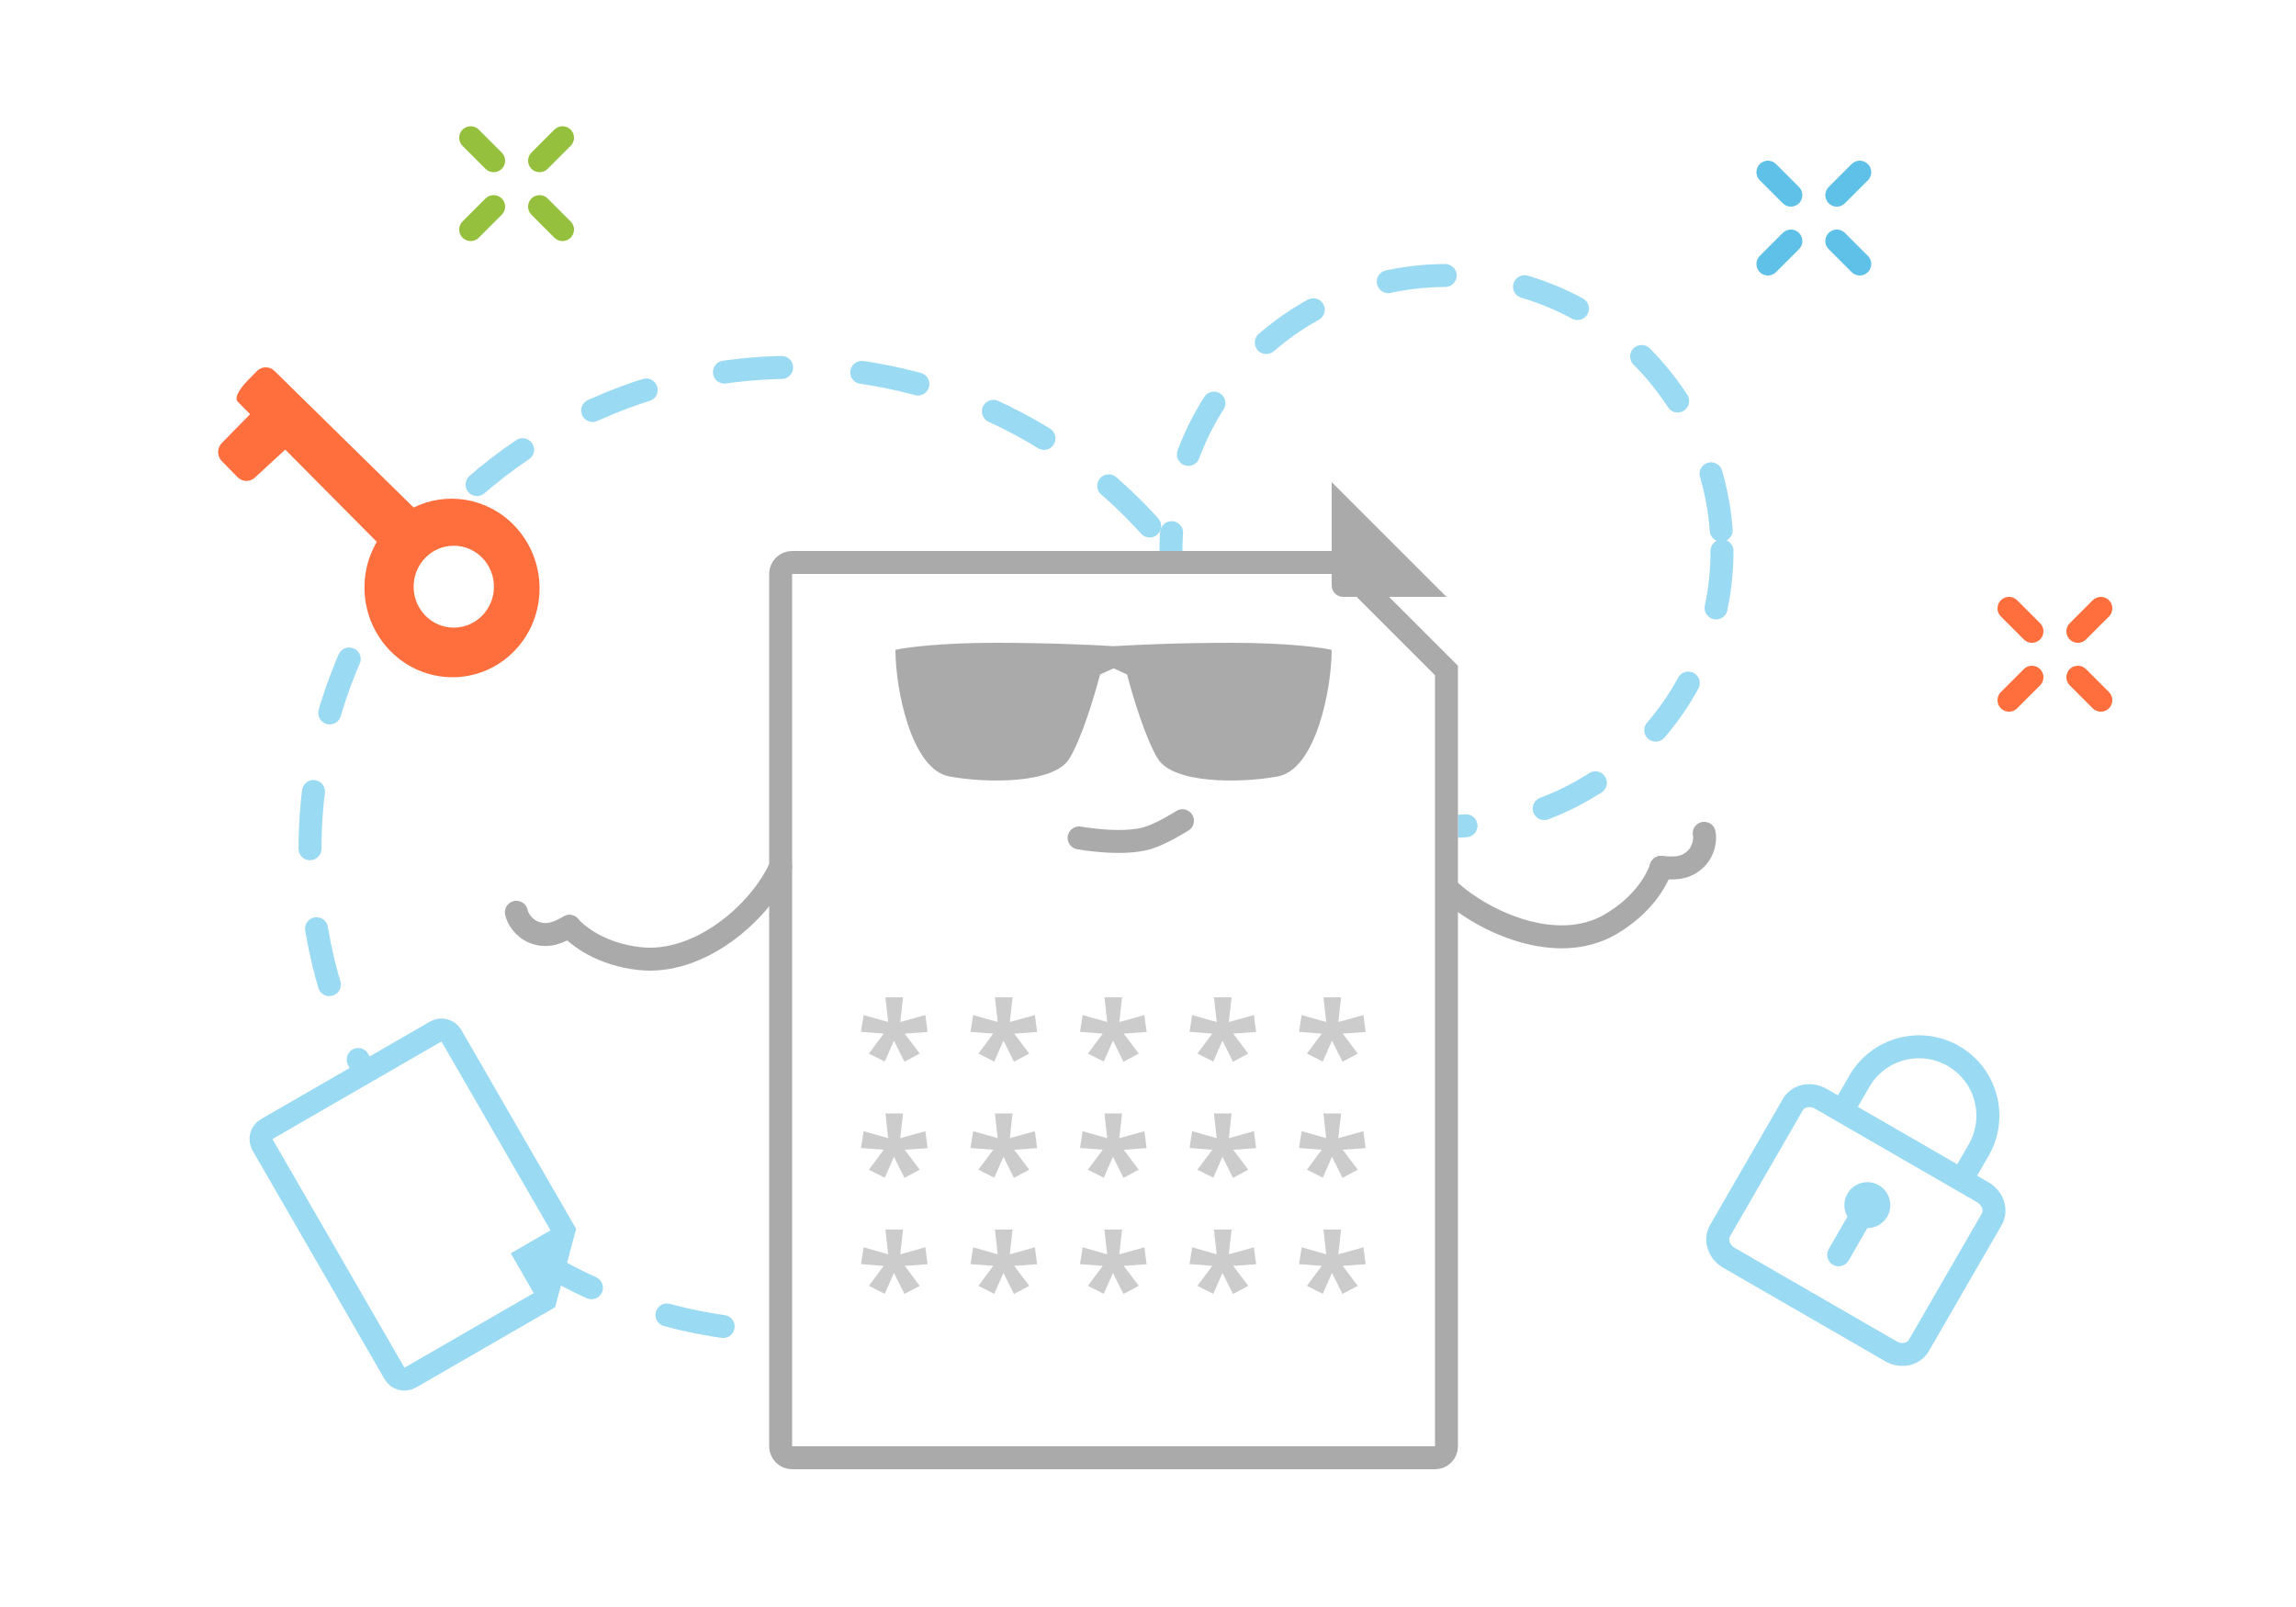 <svg width="200" height="140" viewBox="0 0 200 140" fill="none" xmlns="http://www.w3.org/2000/svg">
<g clip-path="url(#clip0_1629_105758)">
<circle cx="126" cy="48" r="24" stroke="#9ADAF3" stroke-width="2" stroke-linecap="round" stroke-dasharray="5 7"/>
<circle cx="69" cy="74" r="42" stroke="#9ADAF3" stroke-width="2" stroke-linecap="round" stroke-dasharray="5 7"/>
<g filter="url(#filter0_d_1629_105758)">
<path d="M67 43C67 41.895 67.895 41 69 41H117L127 51V119C127 120.105 126.105 121 125 121H69C67.895 121 67 120.105 67 119V43Z" fill="white"/>
<path d="M68 43C68 42.448 68.448 42 69 42H116.586L126 51.414V119C126 119.552 125.552 120 125 120H69C68.448 120 68 119.552 68 119V43Z" stroke="#AAAAAA" stroke-width="2"/>
</g>
<path d="M116.818 86.883L116.578 89.039L118.764 88.43L118.957 89.906L116.965 90.047L118.271 91.787L116.941 92.496L116.027 90.662L115.225 92.484L113.842 91.787L115.137 90.047L113.156 89.894L113.385 88.43L115.523 89.039L115.283 86.883H116.818Z" fill="#CCCCCC"/>
<path d="M107.279 86.883L107.039 89.039L109.225 88.43L109.418 89.906L107.426 90.047L108.732 91.787L107.402 92.496L106.488 90.662L105.686 92.484L104.303 91.787L105.598 90.047L103.617 89.894L103.846 88.43L105.984 89.039L105.744 86.883H107.279Z" fill="#CCCCCC"/>
<path d="M97.74 86.883L97.5 89.039L99.686 88.43L99.879 89.906L97.887 90.047L99.193 91.787L97.863 92.496L96.949 90.662L96.147 92.484L94.764 91.787L96.059 90.047L94.078 89.894L94.307 88.43L96.445 89.039L96.205 86.883H97.74Z" fill="#CCCCCC"/>
<path d="M88.201 86.883L87.961 89.039L90.147 88.43L90.34 89.906L88.348 90.047L89.654 91.787L88.324 92.496L87.41 90.662L86.607 92.484L85.225 91.787L86.519 90.047L84.539 89.894L84.768 88.43L86.906 89.039L86.666 86.883H88.201Z" fill="#CCCCCC"/>
<path d="M78.662 86.883L78.422 89.039L80.607 88.43L80.801 89.906L78.809 90.047L80.115 91.787L78.785 92.496L77.871 90.662L77.068 92.484L75.686 91.787L76.981 90.047L75 89.894L75.228 88.43L77.367 89.039L77.127 86.883H78.662Z" fill="#CCCCCC"/>
<path d="M116.818 97L116.578 99.156L118.764 98.547L118.957 100.023L116.965 100.164L118.271 101.904L116.941 102.613L116.027 100.779L115.225 102.602L113.842 101.904L115.137 100.164L113.156 100.012L113.385 98.547L115.523 99.156L115.283 97H116.818Z" fill="#CCCCCC"/>
<path d="M107.279 97L107.039 99.156L109.225 98.547L109.418 100.023L107.426 100.164L108.732 101.904L107.402 102.613L106.488 100.779L105.686 102.602L104.303 101.904L105.598 100.164L103.617 100.012L103.846 98.547L105.984 99.156L105.744 97H107.279Z" fill="#CCCCCC"/>
<path d="M97.74 97L97.5 99.156L99.686 98.547L99.879 100.023L97.887 100.164L99.193 101.904L97.863 102.613L96.949 100.779L96.147 102.602L94.764 101.904L96.059 100.164L94.078 100.012L94.307 98.547L96.445 99.156L96.205 97H97.74Z" fill="#CCCCCC"/>
<path d="M88.201 97L87.961 99.156L90.147 98.547L90.34 100.023L88.348 100.164L89.654 101.904L88.324 102.613L87.41 100.779L86.607 102.602L85.225 101.904L86.519 100.164L84.539 100.012L84.768 98.547L86.906 99.156L86.666 97H88.201Z" fill="#CCCCCC"/>
<path d="M78.662 97L78.422 99.156L80.607 98.547L80.801 100.023L78.809 100.164L80.115 101.904L78.785 102.613L77.871 100.779L77.068 102.602L75.686 101.904L76.981 100.164L75 100.012L75.228 98.547L77.367 99.156L77.127 97H78.662Z" fill="#CCCCCC"/>
<path d="M116.818 107.117L116.578 109.273L118.764 108.664L118.957 110.141L116.965 110.281L118.271 112.021L116.941 112.73L116.027 110.896L115.225 112.719L113.842 112.021L115.137 110.281L113.156 110.129L113.385 108.664L115.523 109.273L115.283 107.117H116.818Z" fill="#CCCCCC"/>
<path d="M107.279 107.117L107.039 109.273L109.225 108.664L109.418 110.141L107.426 110.281L108.732 112.021L107.402 112.73L106.488 110.896L105.686 112.719L104.303 112.021L105.598 110.281L103.617 110.129L103.846 108.664L105.984 109.273L105.744 107.117H107.279Z" fill="#CCCCCC"/>
<path d="M97.74 107.117L97.5 109.273L99.686 108.664L99.879 110.141L97.887 110.281L99.193 112.021L97.863 112.73L96.949 110.896L96.147 112.719L94.764 112.021L96.059 110.281L94.078 110.129L94.307 108.664L96.445 109.273L96.205 107.117H97.74Z" fill="#CCCCCC"/>
<path d="M88.201 107.117L87.961 109.273L90.147 108.664L90.34 110.141L88.348 110.281L89.654 112.021L88.324 112.73L87.41 110.896L86.607 112.719L85.225 112.021L86.519 110.281L84.539 110.129L84.768 108.664L86.906 109.273L86.666 107.117H88.201Z" fill="#CCCCCC"/>
<path d="M78.662 107.117L78.422 109.273L80.607 108.664L80.801 110.141L78.809 110.281L80.115 112.021L78.785 112.73L77.871 110.896L77.068 112.719L75.686 112.021L76.981 110.281L75 110.129L75.228 108.664L77.367 109.273L77.127 107.117H78.662Z" fill="#CCCCCC"/>
<path d="M68 75.5C66.249 79.454 60.96 84.093 55.709 83.512C52.408 83.147 50.359 81.582 49.604 80.705" stroke="#AAAAAA" stroke-width="2" stroke-linecap="round"/>
<path d="M44.979 79.476C45.093 80.028 45.612 80.875 46.542 81.231C47.785 81.708 48.771 81.157 49.603 80.705" stroke="#AAAAAA" stroke-width="2" stroke-linecap="round"/>
<path d="M126.144 77.486C129.324 80.418 135.62 83.188 140.207 80.568C143.092 78.92 144.349 76.669 144.693 75.564" stroke="#AAAAAA" stroke-width="2" stroke-linecap="round"/>
<path d="M148.448 72.597C148.564 73.149 148.424 74.133 147.713 74.83C146.761 75.761 145.638 75.648 144.694 75.564" stroke="#AAAAAA" stroke-width="2" stroke-linecap="round"/>
<path fill-rule="evenodd" clip-rule="evenodd" d="M97 56.295C98.588 56.19 102.589 56 107.257 56C112.099 56 115.103 56.409 116 56.613C116 59.985 114.638 67.037 111.292 67.647C107.929 68.26 102.212 68.26 100.867 66.115C99.791 64.398 98.625 60.495 98.177 58.759L97 58.222L95.823 58.759C95.375 60.495 94.209 64.398 93.133 66.115C91.788 68.26 86.071 68.26 82.708 67.647C79.362 67.037 78 59.985 78 56.613C78.897 56.409 81.901 56 86.743 56C91.411 56 95.412 56.19 97 56.295Z" fill="#AAAAAA"/>
<path d="M116 42L126 52H117C116.448 52 116 51.552 116 51V42Z" fill="#AAAAAA"/>
<path d="M34.366 119.651C34.642 120.129 35.254 120.293 35.732 120.017L47.498 113.224L49.113 107.194L39.321 90.232C39.044 89.754 38.433 89.59 37.955 89.866L23.232 98.366C22.754 98.642 22.59 99.254 22.866 99.732L34.366 119.651Z" fill="white" stroke="#9ADAF3" stroke-width="2"/>
<path d="M47.49 114.383L49.686 106.186L44.49 109.186L47.49 114.383Z" fill="#9ADAF3"/>
<path fill-rule="evenodd" clip-rule="evenodd" d="M111.162 55H82.838C86.317 53.773 91.373 53 97 53C102.627 53 107.683 53.773 111.162 55Z" fill="white"/>
<path d="M175 53L177 55" stroke="#FF6F3D" stroke-width="2" stroke-linecap="round"/>
<path d="M183 61L181 59" stroke="#FF6F3D" stroke-width="2" stroke-linecap="round"/>
<path d="M183 53L181 55" stroke="#FF6F3D" stroke-width="2" stroke-linecap="round"/>
<path d="M175 61L177 59" stroke="#FF6F3D" stroke-width="2" stroke-linecap="round"/>
<path d="M154 15L156 17" stroke="#5FC1E8" stroke-width="2" stroke-linecap="round"/>
<path d="M162 23L160 21" stroke="#5FC1E8" stroke-width="2" stroke-linecap="round"/>
<path d="M162 15L160 17" stroke="#5FC1E8" stroke-width="2" stroke-linecap="round"/>
<path d="M154 23L156 21" stroke="#5FC1E8" stroke-width="2" stroke-linecap="round"/>
<path d="M41 12L43 14" stroke="#95C03D" stroke-width="2" stroke-linecap="round"/>
<path d="M49 20L47 18" stroke="#95C03D" stroke-width="2" stroke-linecap="round"/>
<path d="M49 12L47 14" stroke="#95C03D" stroke-width="2" stroke-linecap="round"/>
<path d="M41 20L43 18" stroke="#95C03D" stroke-width="2" stroke-linecap="round"/>
<path d="M94 73C94 73 97.76 73.689 100 73C101.252 72.615 103 71.5 103 71.5" stroke="#AAAAAA" stroke-width="2" stroke-linecap="round"/>
<path fill-rule="evenodd" clip-rule="evenodd" d="M44.753 45.738C42.39 43.326 38.869 42.816 36.03 44.214L23.923 32.328C23.496 31.892 22.807 31.89 22.382 32.324L21.614 33.107C21.191 33.539 20.29 34.572 20.717 35.007L21.786 36.083L19.318 38.6C18.893 39.034 18.894 39.737 19.321 40.172L20.698 41.576C21.125 42.011 21.81 42.008 22.235 41.576L24.848 39.169L32.824 47.206C31.071 50.189 31.465 54.124 33.998 56.708C36.983 59.753 41.811 59.766 44.781 56.736C47.751 53.707 47.738 48.781 44.753 45.738ZM39.528 47.543C37.597 47.543 36.03 49.142 36.03 51.111C36.03 53.083 37.597 54.679 39.528 54.679C41.461 54.679 43.026 53.083 43.026 51.111C43.026 49.142 41.461 47.543 39.528 47.543Z" fill="#FF6F3D"/>
<path d="M161.965 94.196C163.622 91.326 167.291 90.343 170.161 92V92C173.031 93.657 174.014 97.326 172.357 100.196L169.357 105.392L158.965 99.392L161.965 94.196Z" stroke="#9ADAF3" stroke-width="2"/>
<path d="M164.709 117.72L150.612 109.581C149.721 109.067 149.371 108.008 149.83 107.213L156.17 96.232C156.629 95.437 157.721 95.21 158.612 95.725L172.709 103.864C173.6 104.378 173.949 105.437 173.491 106.232L167.15 117.213C166.692 118.008 165.6 118.234 164.709 117.72Z" fill="white" stroke="#9ADAF3" stroke-width="2"/>
<circle cx="162.66" cy="104.99" r="2" transform="rotate(30 162.66 104.99)" fill="#9ADAF3"/>
<path d="M161.295 105.356L163.027 106.356L161.027 109.821C160.751 110.299 160.139 110.463 159.661 110.187C159.183 109.91 159.019 109.299 159.295 108.821L161.295 105.356Z" fill="#9ADAF3"/>
</g>
<defs>
<filter id="filter0_d_1629_105758" x="52" y="33" width="90" height="110" filterUnits="userSpaceOnUse" color-interpolation-filters="sRGB">
<feFlood flood-opacity="0" result="BackgroundImageFix"/>
<feColorMatrix in="SourceAlpha" type="matrix" values="0 0 0 0 0 0 0 0 0 0 0 0 0 0 0 0 0 0 127 0" result="hardAlpha"/>
<feOffset dy="7"/>
<feGaussianBlur stdDeviation="7.5"/>
<feColorMatrix type="matrix" values="0 0 0 0 0.333 0 0 0 0 0.333 0 0 0 0 0.333 0 0 0 0.1 0"/>
<feBlend mode="normal" in2="BackgroundImageFix" result="effect1_dropShadow_1629_105758"/>
<feBlend mode="normal" in="SourceGraphic" in2="effect1_dropShadow_1629_105758" result="shape"/>
</filter>
<clipPath id="clip0_1629_105758">
<rect width="200" height="140" fill="white"/>
</clipPath>
</defs>
</svg>
